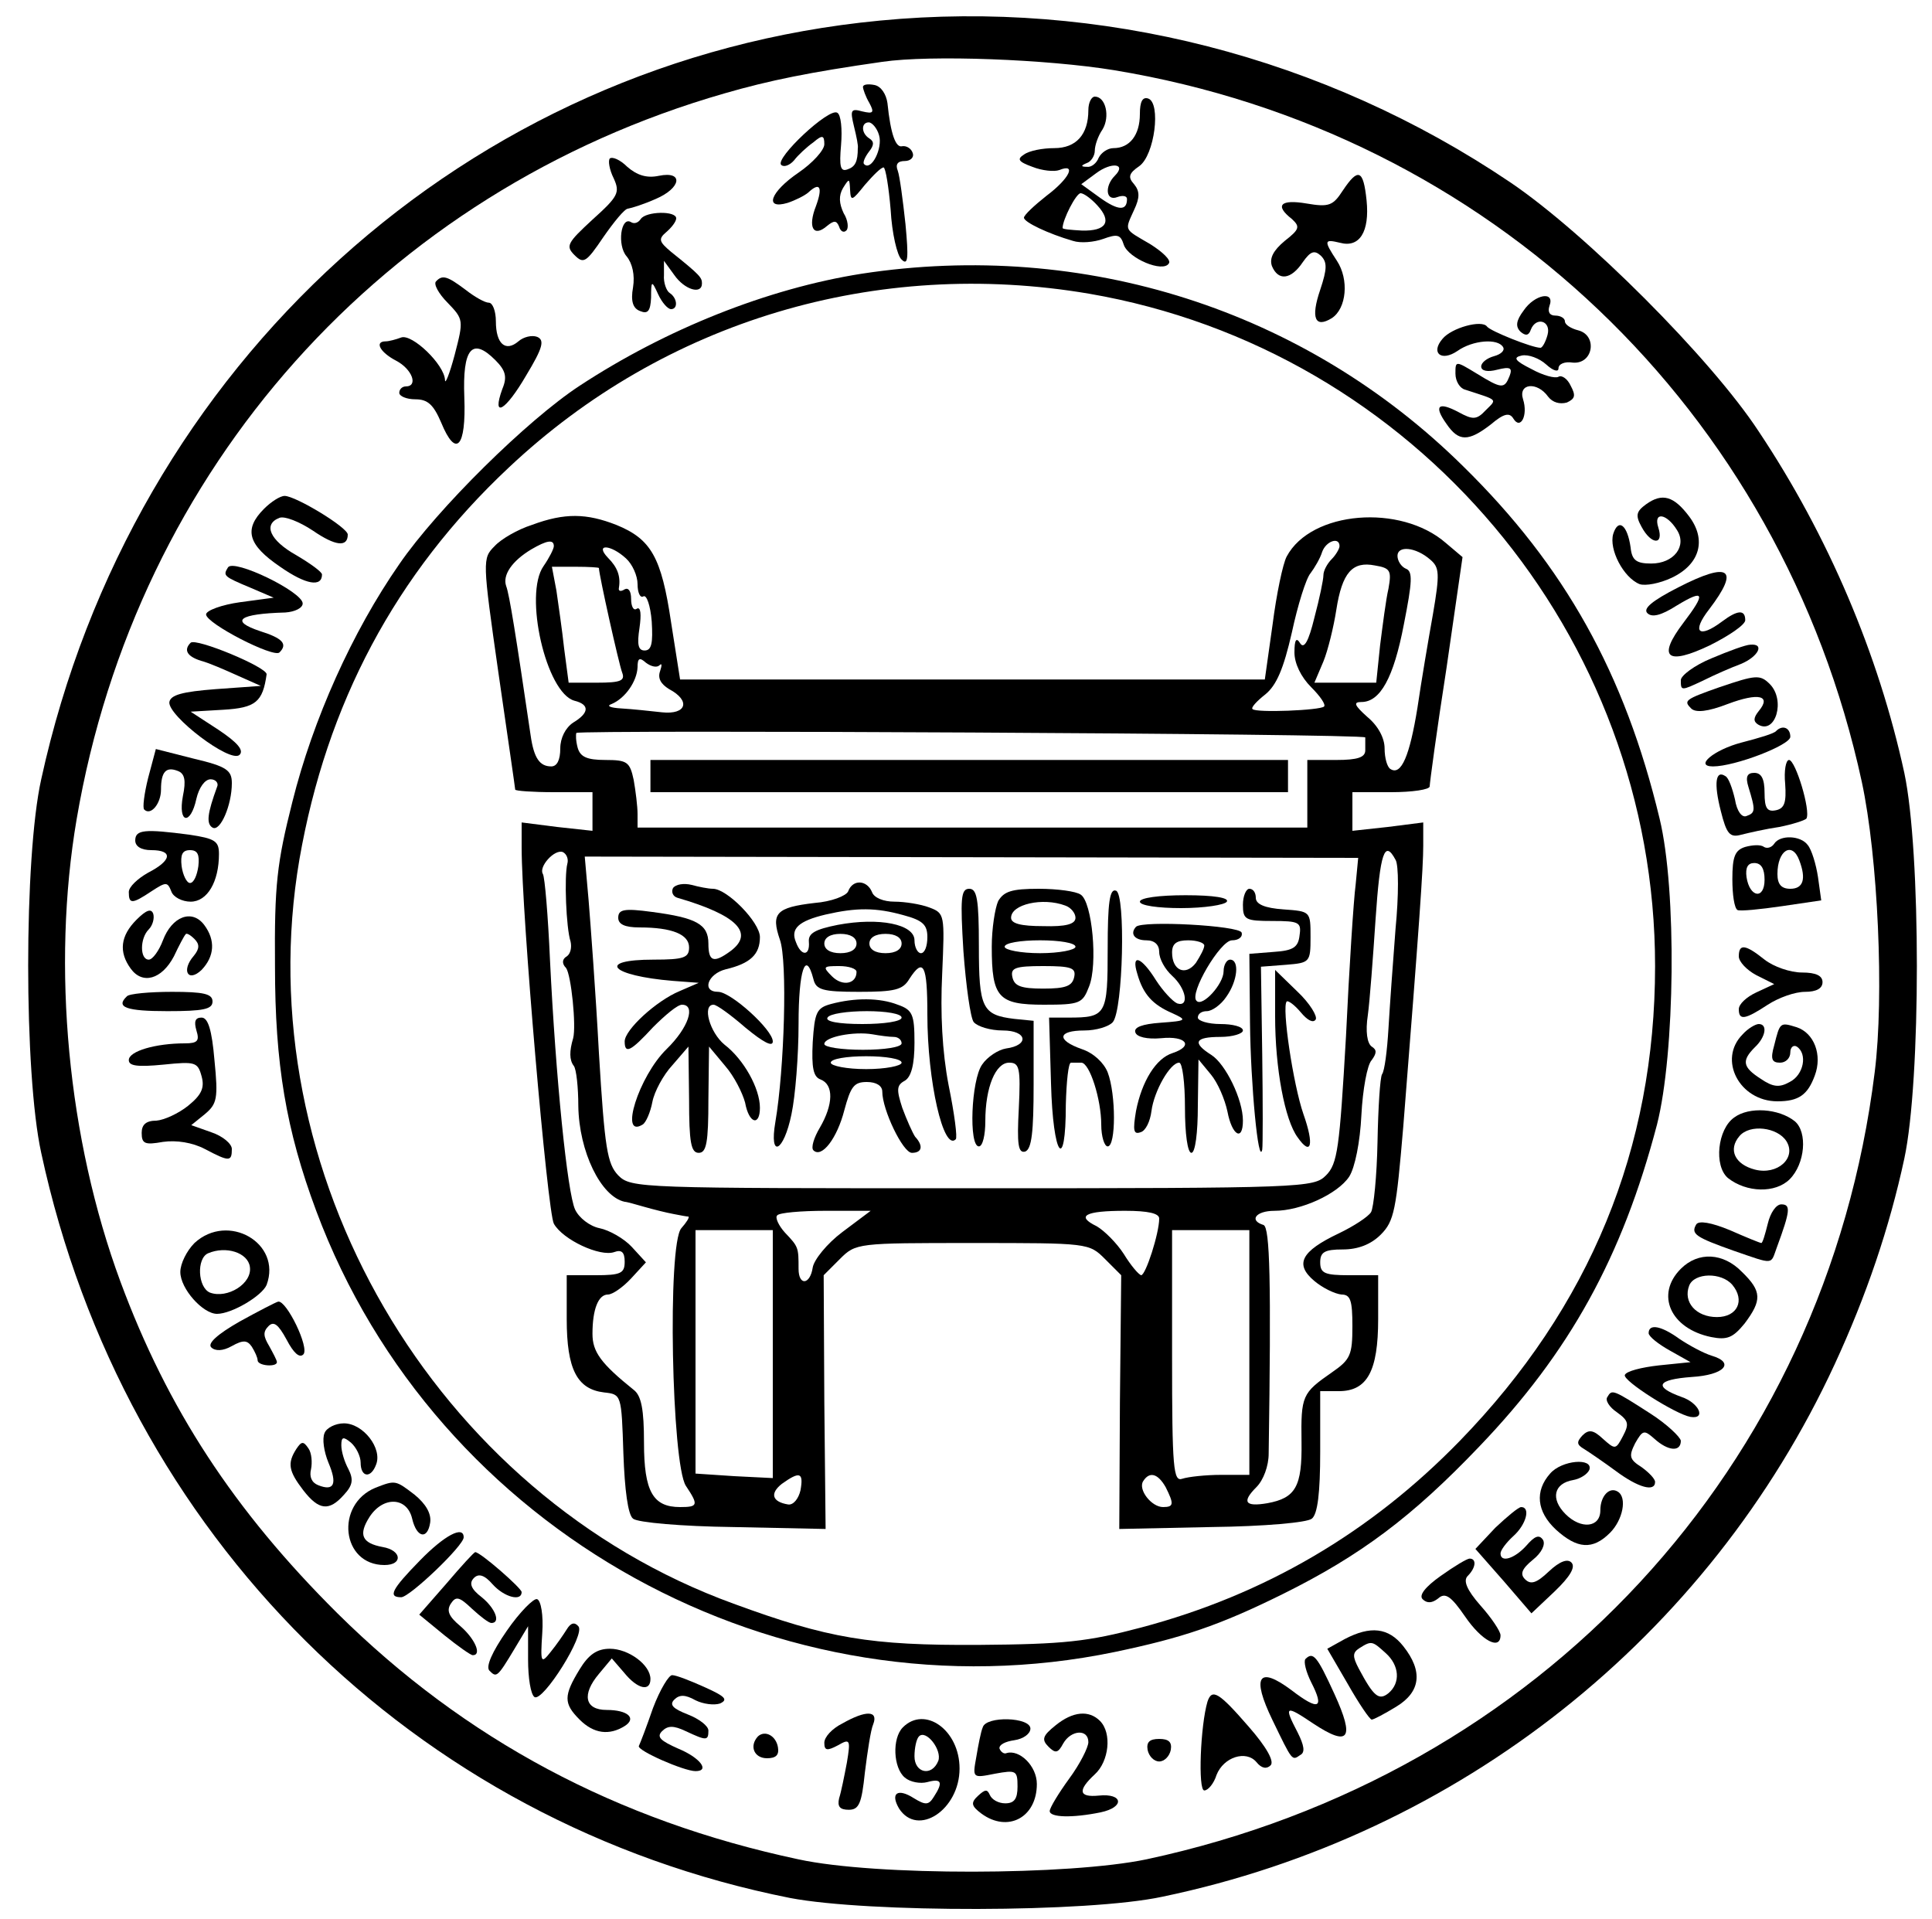 <?xml version="1.0" standalone="no"?>
<!DOCTYPE svg PUBLIC "-//W3C//DTD SVG 20010904//EN"
 "http://www.w3.org/TR/2001/REC-SVG-20010904/DTD/svg10.dtd">
<svg version="1.0" xmlns="http://www.w3.org/2000/svg"
 width="300pt" height="298pt" viewBox="0 0 300 298"
 preserveAspectRatio="xMidYMid meet">
<g transform="translate(0,298) scale(0.1,-0.1)"
fill="#000000" stroke="none">
<path d="M1366 2948 c-639 -61 -1161 -533 -1302 -1178 -27 -121 -27 -457 0
-580 128 -594 579 -1041 1163 -1157 121 -23 462 -23 578 2 461 96 848 403
1044 827 49 106 85 212 108 319 26 121 26 477 0 599 -40 184 -118 368 -226
530 -74 113 -269 308 -386 387 -289 195 -637 284 -979 251z m364 -77 c583 -96
1036 -528 1161 -1105 25 -116 35 -333 20 -451 -76 -613 -519 -1091 -1131
-1222 -120 -25 -420 -26 -540 0 -282 60 -518 186 -716 382 -161 160 -264 318
-337 515 -82 222 -107 489 -68 718 93 545 477 975 1006 1127 69 20 133 33 245
49 75 11 256 4 360 -13z"/>
<path d="M1340 2845 c0 -3 4 -15 10 -25 8 -15 6 -17 -11 -13 -18 5 -19 2 -13
-23 4 -16 7 -31 6 -34 0 -21 -4 -29 -16 -33 -11 -4 -13 4 -10 38 2 24 0 47 -6
50 -13 8 -97 -71 -87 -81 4 -4 13 -1 20 7 6 8 20 21 30 28 14 12 17 11 17 -3
0 -9 -18 -29 -40 -44 -44 -30 -54 -58 -17 -47 12 4 26 11 32 16 18 17 23 9 12
-21 -13 -33 -4 -49 17 -31 11 9 15 9 19 -1 2 -7 7 -10 11 -6 4 3 3 16 -4 27
-7 15 -8 27 -1 39 10 16 10 15 11 -3 1 -18 3 -17 23 8 13 15 25 27 29 27 3 0
8 -30 11 -66 2 -36 10 -71 17 -77 10 -10 11 2 6 55 -4 37 -9 75 -12 83 -4 10
0 15 11 15 9 0 15 6 12 13 -2 6 -9 11 -16 10 -10 -3 -18 18 -23 67 -2 14 -10
26 -20 28 -10 2 -18 1 -18 -3z m25 -75 c6 -20 -12 -56 -23 -45 -3 2 1 11 7 19
8 10 9 16 1 21 -13 8 -13 25 -1 25 5 0 13 -9 16 -20z"/>
<path d="M1690 2809 c0 -38 -19 -59 -53 -59 -18 0 -39 -4 -47 -10 -11 -7 -9
-11 13 -19 15 -6 34 -8 42 -5 27 11 16 -13 -20 -40 -19 -15 -35 -30 -35 -34 0
-7 38 -25 76 -36 12 -4 33 -2 47 3 22 8 27 7 32 -9 7 -21 61 -44 70 -29 4 5
-10 18 -29 30 -41 24 -40 20 -25 53 9 19 9 29 0 40 -10 11 -8 17 8 28 24 17
34 98 14 105 -9 3 -13 -5 -13 -24 0 -33 -16 -53 -41 -53 -9 0 -19 -7 -23 -15
-3 -8 -11 -15 -18 -14 -10 0 -10 2 0 6 6 2 12 11 12 19 0 8 5 23 12 33 12 20
5 51 -12 51 -5 0 -10 -9 -10 -21z m41 -102 c-16 -16 -14 -40 4 -33 8 3 15 2
15 -3 0 -19 -14 -18 -42 2 l-29 21 23 17 c24 18 48 15 29 -4z m-27 -46 c23
-25 14 -40 -24 -39 -17 1 -30 2 -30 4 0 13 21 54 28 54 5 0 17 -9 26 -19z"/>
<path d="M947 2734 c-3 -3 -1 -17 6 -31 10 -22 7 -28 -33 -64 -39 -36 -42 -41
-28 -55 14 -14 18 -12 45 28 16 23 33 44 38 44 6 1 25 7 43 15 40 17 44 44 5
36 -19 -4 -34 1 -49 14 -11 11 -23 16 -27 13z"/>
<path d="M2085 2684 c-15 -23 -21 -26 -56 -20 -41 7 -50 -3 -23 -24 13 -12 12
-16 -11 -34 -18 -15 -24 -27 -20 -39 10 -24 30 -21 48 6 12 17 18 19 28 10 10
-10 10 -20 -1 -53 -15 -44 -8 -60 18 -44 23 15 27 60 8 89 -21 32 -20 34 5 28
30 -8 46 17 41 66 -5 48 -13 51 -37 15z"/>
<path d="M995 2640 c-4 -6 -10 -8 -15 -5 -16 10 -22 -36 -7 -53 9 -11 13 -29
10 -48 -4 -22 0 -33 11 -37 12 -5 16 0 17 21 0 27 1 27 11 5 6 -13 15 -23 20
-23 11 0 10 17 -2 25 -5 3 -10 16 -9 28 l0 22 16 -22 c16 -23 43 -31 43 -13 0
9 -3 13 -48 49 -19 16 -20 20 -7 31 8 7 15 16 15 21 0 12 -47 11 -55 -1z"/>
<path d="M1338 2555 c-146 -23 -304 -86 -438 -174 -81 -53 -221 -191 -280
-277 -73 -105 -134 -241 -166 -369 -24 -95 -28 -129 -27 -255 0 -152 17 -254
64 -380 186 -499 719 -793 1240 -685 105 22 162 41 261 90 121 60 201 120 305
229 140 146 222 294 276 500 28 110 31 364 4 475 -54 225 -147 392 -305 547
-246 243 -588 352 -934 299z m353 -31 c506 -87 879 -530 879 -1044 0 -283
-101 -529 -303 -737 -139 -143 -303 -239 -495 -290 -83 -22 -120 -26 -252 -27
-169 -1 -234 10 -381 64 -465 169 -757 671 -674 1156 42 241 149 443 325 608
242 228 571 326 901 270z"/>
<path d="M826 2165 c-22 -7 -48 -22 -58 -33 -19 -19 -19 -22 6 -197 14 -97 26
-179 26 -181 0 -2 27 -4 60 -4 l60 0 0 -30 0 -30 -55 6 -55 7 0 -39 c0 -103
40 -565 50 -584 14 -25 72 -52 94 -44 11 4 16 0 16 -15 0 -18 -6 -21 -45 -21
l-45 0 0 -68 c0 -78 16 -109 58 -114 27 -3 27 -3 30 -95 2 -56 7 -95 15 -101
7 -6 76 -12 155 -13 l144 -3 -2 197 -1 197 25 25 c25 25 27 25 206 25 180 0
181 0 206 -25 l25 -25 -2 -197 -1 -197 143 3 c83 1 149 7 156 13 9 7 13 40 13
104 l0 94 29 0 c44 0 61 31 61 112 l0 68 -45 0 c-38 0 -45 3 -45 20 0 16 7 20
35 20 24 0 44 8 59 23 21 21 24 38 35 168 25 315 31 402 31 436 l0 36 -55 -7
-55 -6 0 30 0 30 60 0 c33 0 60 4 60 9 0 5 11 87 26 183 l25 173 -26 22 c-70
61 -209 50 -247 -21 -6 -11 -16 -59 -22 -106 l-12 -85 -454 0 -454 0 -14 89
c-15 101 -31 129 -85 151 -46 18 -80 19 -131 0z m34 -33 c0 -4 -7 -18 -16 -31
-31 -44 4 -197 48 -209 24 -6 23 -19 -2 -34 -12 -8 -20 -24 -20 -40 0 -18 -5
-28 -14 -28 -18 0 -27 13 -32 48 -23 156 -33 219 -38 232 -6 17 9 39 39 57 24
14 35 16 35 5z m1220 0 c0 -4 -6 -14 -12 -20 -7 -7 -13 -18 -13 -25 0 -7 -6
-36 -14 -66 -9 -37 -16 -49 -22 -40 -6 10 -9 6 -9 -14 0 -17 10 -38 26 -54 14
-14 23 -27 20 -30 -6 -6 -106 -10 -111 -4 -3 2 6 12 20 23 17 14 28 39 41 96
9 42 22 84 29 92 6 8 15 23 18 33 6 17 27 24 27 9z m-1108 -19 c10 -9 18 -27
18 -40 0 -13 4 -22 9 -19 5 3 11 -14 13 -39 2 -33 0 -45 -11 -45 -10 0 -12 9
-8 35 3 21 2 33 -4 30 -5 -4 -9 3 -9 15 0 12 -4 18 -10 15 -6 -4 -10 -3 -9 2
3 18 -2 32 -17 47 -21 22 4 21 28 -1z m1249 -2 c14 -12 15 -21 4 -85 -7 -39
-18 -104 -24 -145 -12 -74 -25 -106 -42 -95 -5 3 -9 17 -9 32 0 16 -10 35 -27
49 -20 18 -22 23 -9 23 29 0 50 37 66 121 13 66 14 82 3 86 -7 3 -13 12 -13
20 0 16 28 14 51 -6z m-65 -45 c-4 -17 -9 -57 -13 -88 l-6 -58 -48 0 -48 0 14
33 c7 17 16 54 20 80 9 58 25 76 60 69 24 -4 26 -8 21 -36z m-1226 32 c0 -10
31 -149 36 -162 5 -13 -2 -16 -39 -16 l-44 0 -7 53 c-3 28 -9 69 -12 90 l-7
37 37 0 c20 0 36 -1 36 -2z m94 -151 c4 4 4 0 1 -9 -4 -11 1 -20 14 -28 34
-18 27 -40 -11 -36 -18 2 -46 5 -63 6 -18 1 -24 4 -15 7 21 9 39 35 40 57 0
14 3 16 13 7 8 -6 17 -8 21 -4z m1096 -112 c0 -3 0 -12 0 -20 0 -11 -12 -15
-45 -15 l-45 0 0 -52 0 -53 -520 0 -520 0 0 21 c0 12 -3 36 -6 53 -6 28 -10
31 -44 31 -29 0 -39 5 -43 19 -3 11 -3 21 -2 23 6 5 1225 -1 1225 -7z m-1239
-196 c-5 -19 -2 -100 5 -121 2 -9 0 -19 -6 -23 -7 -4 -8 -11 -1 -18 8 -11 16
-90 11 -109 -6 -20 -6 -34 1 -43 4 -5 7 -34 7 -62 1 -71 35 -141 72 -149 3 0
17 -4 31 -8 14 -4 34 -9 45 -11 10 -2 21 -4 23 -4 2 -1 -3 -9 -11 -18 -22 -25
-15 -366 7 -400 20 -30 19 -33 -9 -33 -42 0 -56 24 -56 100 0 51 -4 73 -16 82
-51 41 -64 59 -64 87 0 38 9 61 24 61 7 0 23 11 36 25 l23 25 -22 24 c-12 13
-35 26 -50 29 -15 3 -32 16 -38 29 -12 26 -30 203 -39 388 -3 68 -8 128 -11
133 -7 11 18 39 31 34 6 -3 9 -11 7 -18z m1286 6 c5 -8 5 -56 0 -107 -4 -51
-9 -121 -11 -155 -2 -34 -6 -66 -10 -71 -3 -5 -6 -52 -7 -105 -1 -53 -6 -102
-10 -109 -4 -7 -27 -22 -50 -33 -59 -28 -69 -48 -38 -74 13 -11 32 -20 42 -21
14 0 17 -9 17 -49 0 -45 -3 -52 -32 -72 -46 -32 -48 -36 -47 -108 1 -69 -9
-87 -53 -95 -35 -6 -40 2 -17 25 11 11 19 33 19 52 4 268 2 351 -8 355 -23 7
-12 22 17 22 41 0 98 26 116 53 9 14 17 54 19 96 2 39 9 78 16 85 8 11 8 16 0
21 -7 5 -10 23 -6 49 3 22 8 89 12 149 7 103 14 124 31 92z m-62 -39 c-3 -22
-10 -129 -15 -236 -10 -173 -13 -197 -31 -215 -19 -19 -33 -20 -549 -20 -517
0 -530 0 -550 20 -17 18 -21 41 -30 190 -5 94 -13 200 -16 237 l-6 68 601 -1
600 -1 -4 -42z m-797 -539 c-24 -18 -44 -43 -46 -55 -4 -27 -22 -29 -22 -2 0
33 0 34 -21 56 -10 11 -16 24 -12 27 3 4 37 7 75 7 l70 0 -44 -33z m492 21 c0
-23 -21 -88 -28 -88 -4 1 -16 15 -27 33 -11 17 -30 36 -42 43 -33 16 -18 24
44 24 36 0 53 -4 53 -12z m-600 -210 l0 -193 -60 3 -60 4 0 189 0 189 60 0 60
0 0 -192z m740 2 l0 -190 -44 0 c-24 0 -51 -3 -60 -6 -14 -5 -16 15 -16 190
l0 196 60 0 60 0 0 -190z m-697 -214 c-3 -13 -11 -23 -19 -22 -25 4 -29 17
-10 32 28 20 34 18 29 -10z m567 5 c13 -26 13 -31 -4 -31 -18 0 -39 27 -31 40
10 16 23 12 35 -9z"/>
<path d="M1010 1775 l0 -25 495 0 495 0 0 25 0 25 -495 0 -495 0 0 -25z"/>
<path d="M1045 1601 c-3 -6 0 -13 7 -15 93 -27 120 -55 82 -83 -26 -19 -34
-16 -34 12 0 30 -19 40 -87 49 -44 6 -53 4 -53 -9 0 -10 10 -15 33 -15 51 0
77 -11 77 -31 0 -16 -8 -19 -55 -19 -90 0 -67 -25 30 -33 l40 -3 -30 -13 c-36
-15 -85 -60 -85 -78 0 -20 9 -16 44 22 19 19 38 35 45 35 22 0 10 -36 -24 -69
-43 -42 -74 -140 -37 -117 5 3 12 19 15 35 3 16 17 42 31 57 l25 29 1 -82 c0
-67 3 -83 15 -83 12 0 15 16 15 83 l1 82 25 -30 c14 -16 27 -42 31 -57 6 -33
23 -37 23 -8 0 30 -25 75 -55 98 -23 19 -35 62 -17 62 5 0 27 -16 50 -36 28
-23 42 -30 42 -21 0 18 -65 77 -85 77 -26 0 -16 28 12 35 38 9 53 23 53 50 0
23 -51 75 -73 75 -7 0 -22 3 -33 6 -12 3 -25 1 -29 -5z"/>
<path d="M1317 1596 c-3 -7 -26 -16 -52 -18 -60 -7 -68 -16 -54 -57 12 -33 7
-201 -7 -283 -10 -58 13 -47 25 12 6 28 11 91 11 140 0 84 11 116 23 70 4 -17
14 -20 71 -20 55 0 68 3 78 20 22 34 28 22 28 -55 0 -104 25 -213 44 -194 3 2
-2 40 -11 84 -10 52 -13 112 -10 173 4 92 4 94 -20 103 -13 5 -38 9 -54 9 -17
0 -32 6 -35 15 -8 19 -30 20 -37 1z m86 -37 c30 -8 37 -15 37 -34 0 -14 -4
-25 -10 -25 -5 0 -10 9 -10 20 0 25 -55 36 -119 24 -35 -7 -46 -13 -45 -26 2
-23 -12 -23 -20 -1 -9 21 4 33 46 43 48 11 78 11 121 -1z m-73 -44 c0 -9 -9
-15 -25 -15 -16 0 -25 6 -25 15 0 9 9 15 25 15 16 0 25 -6 25 -15z m70 0 c0
-9 -9 -15 -25 -15 -16 0 -25 6 -25 15 0 9 9 15 25 15 16 0 25 -6 25 -15z m-70
-44 c0 -19 -22 -23 -38 -7 -15 15 -14 16 11 16 15 0 27 -4 27 -9z"/>
<path d="M1496 1503 c4 -54 11 -104 16 -110 6 -7 26 -13 45 -13 38 0 42 -23 5
-28 -12 -2 -29 -13 -37 -25 -17 -24 -21 -127 -5 -127 6 0 10 18 10 39 0 53 16
91 37 91 16 0 18 -8 15 -71 -3 -56 -1 -70 10 -67 10 4 13 30 13 104 l0 99 -30
3 c-50 6 -55 17 -55 113 0 73 -3 89 -15 89 -13 0 -14 -15 -9 -97z"/>
<path d="M1550 1581 c-5 -11 -10 -43 -10 -71 0 -79 10 -90 81 -90 56 0 60 2
70 28 14 34 5 132 -13 143 -7 5 -36 9 -65 9 -42 0 -54 -4 -63 -19z m104 -7 c9
-3 16 -12 16 -19 0 -10 -15 -14 -50 -13 -35 0 -50 4 -50 13 0 21 49 32 84 19z
m16 -64 c0 -5 -25 -10 -55 -10 -30 0 -55 5 -55 10 0 6 25 10 55 10 30 0 55 -4
55 -10z m-2 -47 c-3 -14 -13 -18 -48 -18 -35 0 -45 4 -48 18 -3 14 4 17 48 17
44 0 51 -3 48 -17z"/>
<path d="M1720 1507 c0 -103 -2 -107 -61 -107 l-30 0 3 -102 c3 -114 23 -141
23 -33 1 36 4 65 8 65 4 0 11 0 16 0 13 0 31 -57 31 -96 0 -19 5 -34 10 -34
13 0 13 81 0 115 -6 15 -22 30 -40 36 -40 14 -38 29 4 29 18 0 38 6 44 13 16
19 20 199 5 204 -10 4 -13 -19 -13 -90z"/>
<path d="M1930 1575 c0 -23 4 -25 46 -25 41 0 45 -2 42 -22 -2 -19 -10 -24
-40 -26 l-38 -3 1 -107 c1 -96 13 -223 19 -197 1 6 1 72 0 147 l-2 137 39 3
c37 3 38 4 38 43 0 40 0 40 -42 43 -29 2 -43 8 -43 18 0 8 -4 14 -10 14 -5 0
-10 -11 -10 -25z"/>
<path d="M1770 1580 c0 -6 28 -10 64 -10 36 0 68 5 71 10 4 6 -20 10 -64 10
-41 0 -71 -4 -71 -10z"/>
<path d="M1764 1541 c-10 -11 -2 -21 16 -21 13 0 20 -7 20 -18 0 -11 9 -27 20
-37 22 -20 27 -49 8 -43 -7 3 -22 19 -33 36 -23 37 -39 42 -29 10 9 -32 24
-48 54 -61 24 -11 23 -12 -18 -15 -28 -2 -42 -7 -39 -15 2 -7 18 -11 40 -9 39
4 51 -12 18 -23 -26 -8 -48 -44 -57 -90 -5 -30 -4 -37 7 -33 8 2 15 17 17 33
4 31 29 75 43 75 5 0 9 -31 9 -70 0 -40 4 -70 10 -70 6 0 10 31 10 73 l1 72
19 -23 c11 -13 22 -39 26 -58 7 -37 24 -47 24 -14 0 33 -27 88 -49 102 -30 19
-26 28 14 28 19 0 35 5 35 10 0 6 -16 10 -35 10 -19 0 -35 5 -35 10 0 6 6 10
14 10 8 0 22 10 30 22 18 25 21 58 6 58 -5 0 -10 -8 -10 -18 0 -20 -33 -56
-42 -46 -12 11 37 94 55 94 10 0 17 5 15 12 -4 11 -154 19 -164 9z m106 -29
c0 -5 -6 -16 -13 -27 -16 -21 -37 -12 -37 16 0 14 7 19 25 19 14 0 25 -4 25
-8z"/>
<path d="M1980 1402 c0 -81 15 -161 35 -188 21 -30 26 -12 9 36 -16 46 -34
167 -26 175 2 2 12 -5 22 -17 10 -12 19 -17 23 -11 3 5 -9 25 -28 43 l-35 34
0 -72z"/>
<path d="M1290 1421 c-22 -6 -25 -13 -28 -59 -2 -40 1 -54 12 -58 21 -8 20
-39 -1 -75 -9 -15 -14 -31 -10 -35 13 -13 37 19 48 62 10 37 15 44 35 44 15 0
24 -6 24 -15 0 -28 32 -95 46 -95 16 0 18 11 5 25 -4 6 -13 26 -20 45 -9 28
-9 35 4 42 10 6 15 25 15 59 0 44 -3 51 -26 59 -28 11 -67 11 -104 1z m110
-21 c0 -6 -27 -10 -61 -10 -37 0 -58 4 -54 10 3 6 31 10 61 10 30 0 54 -4 54
-10z m-12 -30 c6 0 12 -4 12 -10 0 -6 -27 -10 -60 -10 -33 0 -60 4 -60 9 0 11
46 20 75 15 11 -2 26 -4 33 -4z m12 -40 c0 -5 -25 -10 -55 -10 -30 0 -55 5
-55 10 0 6 25 10 55 10 30 0 55 -4 55 -10z"/>
<path d="M677 2543 c-4 -4 4 -19 18 -33 25 -26 25 -27 11 -81 -8 -30 -15 -47
-15 -39 -1 24 -51 72 -68 66 -8 -3 -19 -6 -24 -6 -18 0 -9 -17 16 -30 25 -13
35 -40 15 -40 -5 0 -10 -4 -10 -10 0 -5 11 -10 25 -10 19 0 28 -8 40 -36 23
-56 39 -39 36 39 -3 76 12 94 48 58 16 -16 19 -26 11 -45 -17 -47 5 -34 37 21
26 43 29 55 17 60 -8 3 -21 0 -29 -7 -20 -17 -35 -4 -35 31 0 16 -5 29 -11 29
-6 0 -22 9 -36 20 -28 21 -36 24 -46 13z"/>
<path d="M2366 2498 c-12 -16 -13 -25 -5 -33 8 -7 13 -6 16 3 8 21 32 14 26
-8 -3 -11 -8 -20 -11 -20 -13 0 -78 26 -83 33 -8 11 -55 -2 -69 -19 -19 -22
-2 -36 23 -19 24 17 63 20 71 6 3 -5 -3 -11 -14 -14 -11 -3 -20 -10 -20 -16 0
-7 10 -9 25 -5 20 5 24 3 19 -10 -8 -20 -12 -20 -51 4 -33 20 -33 20 -33 0 0
-12 7 -23 15 -25 52 -17 50 -14 32 -32 -14 -15 -20 -15 -42 -3 -32 17 -39 10
-19 -18 19 -28 34 -28 69 -1 20 17 29 19 35 9 11 -18 23 5 15 30 -8 25 22 28
39 4 7 -9 18 -12 29 -9 13 6 14 11 6 26 -5 11 -14 17 -19 14 -5 -3 -24 2 -42
12 -26 13 -29 18 -15 21 10 2 27 -4 38 -14 11 -10 19 -12 19 -6 0 7 10 11 22
9 32 -3 39 42 9 50 -12 3 -21 9 -21 14 0 5 -7 9 -15 9 -9 0 -12 6 -9 15 9 24
-23 18 -40 -7z"/>
<path d="M410 2190 c-32 -32 -25 -56 25 -90 40 -28 65 -32 65 -12 0 4 -18 17
-40 30 -41 23 -52 48 -26 58 8 3 31 -6 52 -20 35 -24 54 -26 54 -6 0 11 -81
60 -98 60 -7 0 -21 -9 -32 -20z"/>
<path d="M2556 2197 c-15 -11 -17 -17 -7 -35 15 -28 35 -29 26 -1 -8 25 13 22
29 -4 16 -25 -5 -52 -40 -52 -23 0 -30 5 -32 25 -5 35 -19 46 -27 21 -7 -24
16 -68 41 -78 9 -3 31 1 50 10 44 21 54 59 27 95 -24 32 -42 37 -67 19z"/>
<path d="M354 2099 c-8 -13 -7 -14 36 -32 l35 -15 -52 -7 c-29 -4 -53 -13 -53
-19 0 -14 105 -68 114 -59 13 13 5 22 -30 33 -48 16 -33 27 39 29 15 1 27 7
27 14 0 18 -107 70 -116 56z"/>
<path d="M2606 2068 c-41 -21 -55 -33 -48 -40 7 -7 21 -4 46 12 43 26 45 19
10 -27 -41 -54 -26 -67 41 -35 30 15 55 32 55 39 0 17 -12 16 -36 -2 -36 -27
-48 -17 -20 19 48 63 32 75 -48 34z"/>
<path d="M296 1982 c-11 -11 -6 -21 16 -28 12 -3 37 -14 57 -23 l36 -16 -70
-5 c-52 -4 -70 -9 -72 -20 -3 -21 95 -96 109 -82 7 7 -3 19 -33 39 l-43 28 51
3 c50 3 61 12 67 55 1 11 -110 57 -118 49z"/>
<path d="M2658 1958 c-27 -11 -48 -27 -48 -34 0 -17 0 -17 36 0 16 8 41 19 57
25 27 11 38 32 15 30 -7 0 -34 -10 -60 -21z"/>
<path d="M2670 1913 c-54 -19 -56 -21 -44 -33 7 -7 26 -5 57 7 48 18 68 13 48
-11 -8 -10 -9 -16 -1 -21 27 -16 43 38 18 63 -15 15 -22 14 -78 -5z"/>
<path d="M2758 1845 c-3 -4 -27 -11 -54 -18 -42 -11 -74 -37 -44 -37 34 0 120
33 120 46 0 14 -12 19 -22 9z"/>
<path d="M230 1772 c-6 -24 -9 -47 -6 -49 10 -10 26 9 26 31 0 28 8 36 26 29
11 -4 13 -15 8 -39 -8 -43 12 -46 21 -4 4 17 13 30 22 30 8 0 13 -6 10 -12
-15 -41 -17 -57 -7 -63 12 -7 30 35 30 69 0 20 -8 26 -59 38 l-59 15 -12 -45z"/>
<path d="M2772 1763 c2 -29 -1 -38 -14 -41 -14 -3 -18 3 -18 27 0 22 -5 31
-16 31 -11 0 -14 -6 -9 -22 11 -36 11 -40 -3 -45 -7 -3 -15 7 -18 26 -4 17
-10 34 -15 36 -15 10 -18 -11 -7 -54 9 -36 14 -42 32 -37 12 3 38 9 59 12 20
4 39 10 42 13 7 12 -17 91 -27 91 -5 0 -8 -17 -6 -37z"/>
<path d="M210 1675 c0 -9 9 -15 25 -15 34 0 32 -16 -5 -35 -16 -9 -30 -22 -30
-30 0 -19 5 -19 35 1 23 15 25 15 31 0 3 -9 17 -16 30 -16 26 0 44 31 44 74 0
20 -6 24 -46 30 -69 9 -84 8 -84 -9z m98 -40 c-2 -14 -7 -26 -13 -26 -5 0 -11
12 -13 26 -2 18 1 25 13 25 12 0 15 -7 13 -25z"/>
<path d="M2755 1670 c-4 -6 -11 -8 -16 -5 -5 4 -18 3 -29 0 -16 -5 -20 -15
-20 -50 0 -24 3 -45 8 -48 4 -2 35 1 69 6 l61 9 -5 36 c-3 20 -10 43 -16 50
-11 15 -43 16 -52 2z m39 -26 c11 -29 6 -44 -14 -44 -14 0 -20 7 -20 23 0 37
23 51 34 21z m-54 -30 c0 -31 -23 -28 -28 4 -2 15 2 22 12 22 11 0 16 -9 16
-26z"/>
<path d="M212 1552 c-25 -25 -28 -50 -9 -76 18 -25 48 -17 67 19 8 17 16 32
18 34 1 3 7 0 14 -7 8 -8 8 -15 -1 -26 -20 -23 -9 -42 12 -22 20 21 22 46 4
70 -19 25 -50 13 -64 -24 -6 -16 -16 -30 -22 -30 -14 0 -14 33 0 47 6 6 9 17
7 24 -3 9 -11 6 -26 -9z"/>
<path d="M2700 1495 c0 -8 12 -21 27 -29 l28 -14 -28 -13 c-15 -7 -27 -18 -27
-26 0 -18 10 -16 45 7 17 11 42 20 58 20 17 0 27 5 27 15 0 10 -10 15 -32 15
-18 0 -44 9 -58 20 -30 24 -40 25 -40 5z"/>
<path d="M197 1433 c-18 -17 -1 -23 63 -23 56 0 70 3 70 15 0 12 -14 15 -63
15 -35 0 -67 -3 -70 -7z"/>
<path d="M305 1380 c5 -16 2 -20 -18 -20 -45 0 -87 -12 -87 -26 0 -9 13 -11
54 -7 49 5 53 4 59 -18 5 -18 0 -29 -21 -46 -15 -12 -37 -22 -49 -23 -16 0
-23 -6 -23 -19 0 -17 5 -19 33 -14 21 3 46 -1 65 -11 38 -20 42 -20 42 0 0 8
-14 20 -32 26 l-31 11 21 17 c19 16 21 24 15 84 -4 47 -10 66 -20 66 -10 0
-12 -6 -8 -20z"/>
<path d="M2706 1374 c-39 -39 -5 -104 54 -104 33 0 47 10 58 40 12 32 -1 66
-28 75 -26 8 -26 8 -35 -28 -6 -21 -4 -27 9 -27 9 0 16 7 16 16 0 8 5 12 10 9
17 -11 11 -44 -11 -55 -16 -9 -26 -8 -45 5 -28 18 -30 28 -9 49 17 16 20 36 6
36 -5 0 -17 -7 -25 -16z"/>
<path d="M2693 1245 c-26 -18 -32 -75 -10 -94 29 -23 74 -24 96 -2 24 24 28
73 8 90 -25 20 -71 23 -94 6z m81 -37 c16 -26 -14 -53 -49 -44 -31 8 -42 31
-24 52 16 19 59 14 73 -8z"/>
<path d="M2745 1080 c-4 -16 -8 -30 -10 -30 -2 0 -24 9 -49 20 -29 12 -48 15
-52 9 -9 -15 -1 -20 58 -41 64 -22 57 -22 67 5 21 57 22 67 7 67 -8 0 -17 -13
-21 -30z"/>
<path d="M302 1050 c-12 -12 -22 -32 -22 -45 0 -26 35 -65 57 -65 23 0 70 28
77 45 24 65 -60 113 -112 65z m86 -37 c4 -26 -35 -50 -62 -40 -19 8 -21 53 -3
61 28 12 62 1 65 -21z"/>
<path d="M2610 1010 c-40 -40 -16 -93 47 -106 25 -5 34 -1 52 21 27 36 27 50
-4 80 -29 30 -68 32 -95 5z m80 -25 c20 -24 8 -50 -24 -50 -32 0 -53 23 -43
49 8 20 50 21 67 1z"/>
<path d="M372 928 c-35 -20 -50 -34 -44 -40 6 -6 18 -6 32 2 18 10 24 9 31 -1
5 -8 9 -17 9 -21 0 -9 30 -11 30 -3 0 3 -6 14 -12 25 -9 15 -10 22 -1 31 8 8
15 3 28 -21 11 -21 20 -29 26 -23 10 10 -26 84 -39 82 -4 -1 -31 -15 -60 -31z"/>
<path d="M2560 910 c0 -5 15 -17 33 -27 l32 -18 -49 -5 c-27 -3 -51 -9 -53
-15 -3 -9 79 -61 102 -65 25 -4 13 22 -14 31 -44 16 -38 27 16 31 50 3 68 22
31 33 -13 4 -35 16 -50 26 -29 21 -48 24 -48 9z"/>
<path d="M2496 811 c-4 -5 3 -16 15 -24 18 -13 19 -18 9 -37 -11 -21 -12 -21
-31 -4 -15 14 -22 15 -32 5 -9 -10 -9 -14 3 -21 8 -5 30 -20 49 -34 35 -26 61
-33 61 -17 0 5 -10 15 -21 23 -19 12 -20 17 -10 37 12 21 14 21 30 7 21 -19
41 -21 41 -3 -1 6 -22 26 -47 42 -59 38 -60 38 -67 26z"/>
<path d="M504 755 c-4 -9 -1 -29 6 -46 14 -33 9 -45 -16 -35 -10 4 -14 13 -11
25 2 10 1 25 -4 32 -8 12 -11 11 -19 -1 -14 -22 -12 -34 11 -64 24 -31 40 -33
63 -7 14 15 15 24 7 40 -6 11 -11 27 -11 37 0 13 3 14 15 4 8 -7 15 -21 15
-31 0 -23 16 -25 24 -3 10 25 -20 64 -50 64 -13 0 -27 -7 -30 -15z"/>
<path d="M2407 692 c-24 -27 -21 -59 9 -87 33 -30 57 -32 84 -5 20 20 27 55
12 64 -13 8 -27 -7 -27 -29 0 -27 -30 -30 -54 -6 -24 24 -18 48 12 53 11 2 22
9 25 16 6 19 -43 15 -61 -6z"/>
<path d="M583 670 c-63 -26 -53 -120 14 -120 29 0 27 23 -3 28 -32 6 -38 19
-20 47 21 32 58 31 66 -3 7 -30 24 -33 28 -6 2 14 -7 29 -24 43 -30 23 -30 23
-61 11z"/>
<path d="M2322 608 l-31 -33 44 -50 43 -50 36 34 c24 23 33 38 26 45 -6 6 -18
2 -35 -14 -19 -18 -28 -21 -37 -12 -8 8 -5 16 12 30 14 11 20 24 16 31 -6 9
-13 6 -26 -9 -18 -20 -40 -27 -40 -12 0 5 9 17 20 27 20 18 27 45 12 45 -4 0
-22 -15 -40 -32z"/>
<path d="M652 557 c-44 -45 -50 -57 -29 -57 13 0 97 80 97 93 0 19 -30 3 -68
-36z"/>
<path d="M693 521 l-42 -48 39 -32 c21 -17 41 -31 44 -31 15 0 3 26 -19 45
-18 15 -22 24 -15 35 8 12 13 11 33 -8 13 -12 26 -22 30 -22 15 0 6 23 -15 40
-17 13 -20 22 -12 30 7 7 16 5 29 -10 18 -20 45 -27 45 -12 0 6 -64 62 -72 62
-2 0 -22 -22 -45 -49z"/>
<path d="M2237 533 c-24 -17 -34 -30 -28 -36 7 -7 15 -6 24 1 11 10 20 4 42
-28 26 -38 55 -53 55 -29 0 6 -14 27 -31 46 -22 25 -27 39 -20 46 13 13 14 27
3 27 -4 0 -24 -12 -45 -27z"/>
<path d="M787 448 c-23 -33 -33 -56 -27 -62 11 -11 12 -11 39 34 l21 35 0 -52
c0 -28 4 -54 10 -58 13 -8 80 98 68 110 -6 7 -12 5 -18 -5 -5 -8 -16 -24 -25
-35 -15 -19 -16 -17 -13 29 2 28 -2 51 -8 53 -5 2 -27 -20 -47 -49z"/>
<path d="M2088 435 l-27 -15 32 -55 c17 -30 34 -55 37 -55 3 0 20 9 38 20 38
23 42 55 11 94 -23 29 -51 32 -91 11z m64 -22 c21 -19 23 -46 4 -62 -15 -12
-23 -5 -46 38 -10 19 -10 25 1 32 19 12 20 11 41 -8z"/>
<path d="M900 388 c-25 -41 -25 -53 0 -78 22 -22 46 -25 70 -10 19 12 5 25
-28 25 -34 0 -39 24 -12 56 l20 24 19 -22 c21 -26 41 -30 41 -10 0 22 -34 47
-63 47 -20 0 -33 -9 -47 -32z"/>
<path d="M2027 404 c-3 -4 1 -20 9 -36 21 -41 12 -45 -31 -12 -51 38 -62 21
-29 -47 31 -64 30 -63 43 -54 8 4 6 15 -4 35 -22 42 -19 43 24 14 56 -37 65
-24 33 46 -27 59 -33 66 -45 54z"/>
<path d="M1014 328 c-10 -29 -20 -55 -22 -59 -3 -7 70 -39 88 -39 23 0 7 21
-27 35 -27 12 -34 18 -25 27 9 9 18 9 37 0 32 -15 35 -15 35 1 0 7 -14 18 -32
25 -23 9 -29 15 -21 23 8 8 17 8 33 -1 12 -6 29 -8 38 -5 13 6 8 11 -23 25
-22 10 -45 19 -51 19 -5 1 -19 -22 -30 -51z"/>
<path d="M1875 338 c-11 -37 -15 -138 -5 -138 6 0 15 11 19 24 11 28 46 39 62
20 8 -10 16 -11 22 -5 6 6 -6 28 -34 60 -46 53 -57 60 -64 39z"/>
<path d="M1308 304 c-16 -8 -28 -21 -28 -30 0 -12 4 -13 21 -4 19 11 20 9 14
-27 -4 -21 -9 -46 -12 -55 -3 -13 1 -18 15 -18 16 0 20 10 25 58 4 32 9 66 13
75 8 21 -11 22 -48 1z"/>
<path d="M1639 301 c-20 -16 -22 -22 -11 -33 11 -11 15 -10 23 5 12 21 39 23
39 2 0 -8 -13 -34 -30 -57 -16 -22 -30 -45 -30 -50 0 -10 35 -11 79 -2 38 8
35 30 -3 26 -31 -3 -33 8 -6 33 22 20 27 64 8 83 -17 17 -42 15 -69 -7z"/>
<path d="M1402 298 c-17 -17 -15 -63 3 -78 8 -7 24 -10 35 -7 22 6 25 0 10
-23 -8 -13 -13 -13 -31 -2 -25 16 -37 8 -23 -16 29 -45 94 -2 94 62 0 60 -54
98 -88 64z m55 -52 c-10 -25 -37 -19 -37 7 0 13 3 27 7 31 11 11 36 -21 30
-38z"/>
<path d="M1526 298 c-3 -7 -7 -28 -10 -46 -6 -33 -6 -33 29 -26 33 6 35 5 35
-20 0 -19 -5 -26 -19 -26 -11 0 -21 6 -24 13 -4 9 -7 9 -18 -1 -12 -11 -11
-16 5 -28 41 -30 86 -6 86 46 0 28 -27 54 -47 48 -4 -2 -9 2 -11 7 -1 6 9 11
23 13 14 2 25 10 25 18 0 18 -69 20 -74 2z"/>
<path d="M1177 284 c-14 -15 -6 -34 14 -34 14 0 19 5 17 17 -3 18 -20 27 -31
17z"/>
<path d="M1782 263 c2 -10 10 -18 18 -18 8 0 16 8 18 18 2 12 -3 17 -18 17
-15 0 -20 -5 -18 -17z"/>
</g>
</svg>
